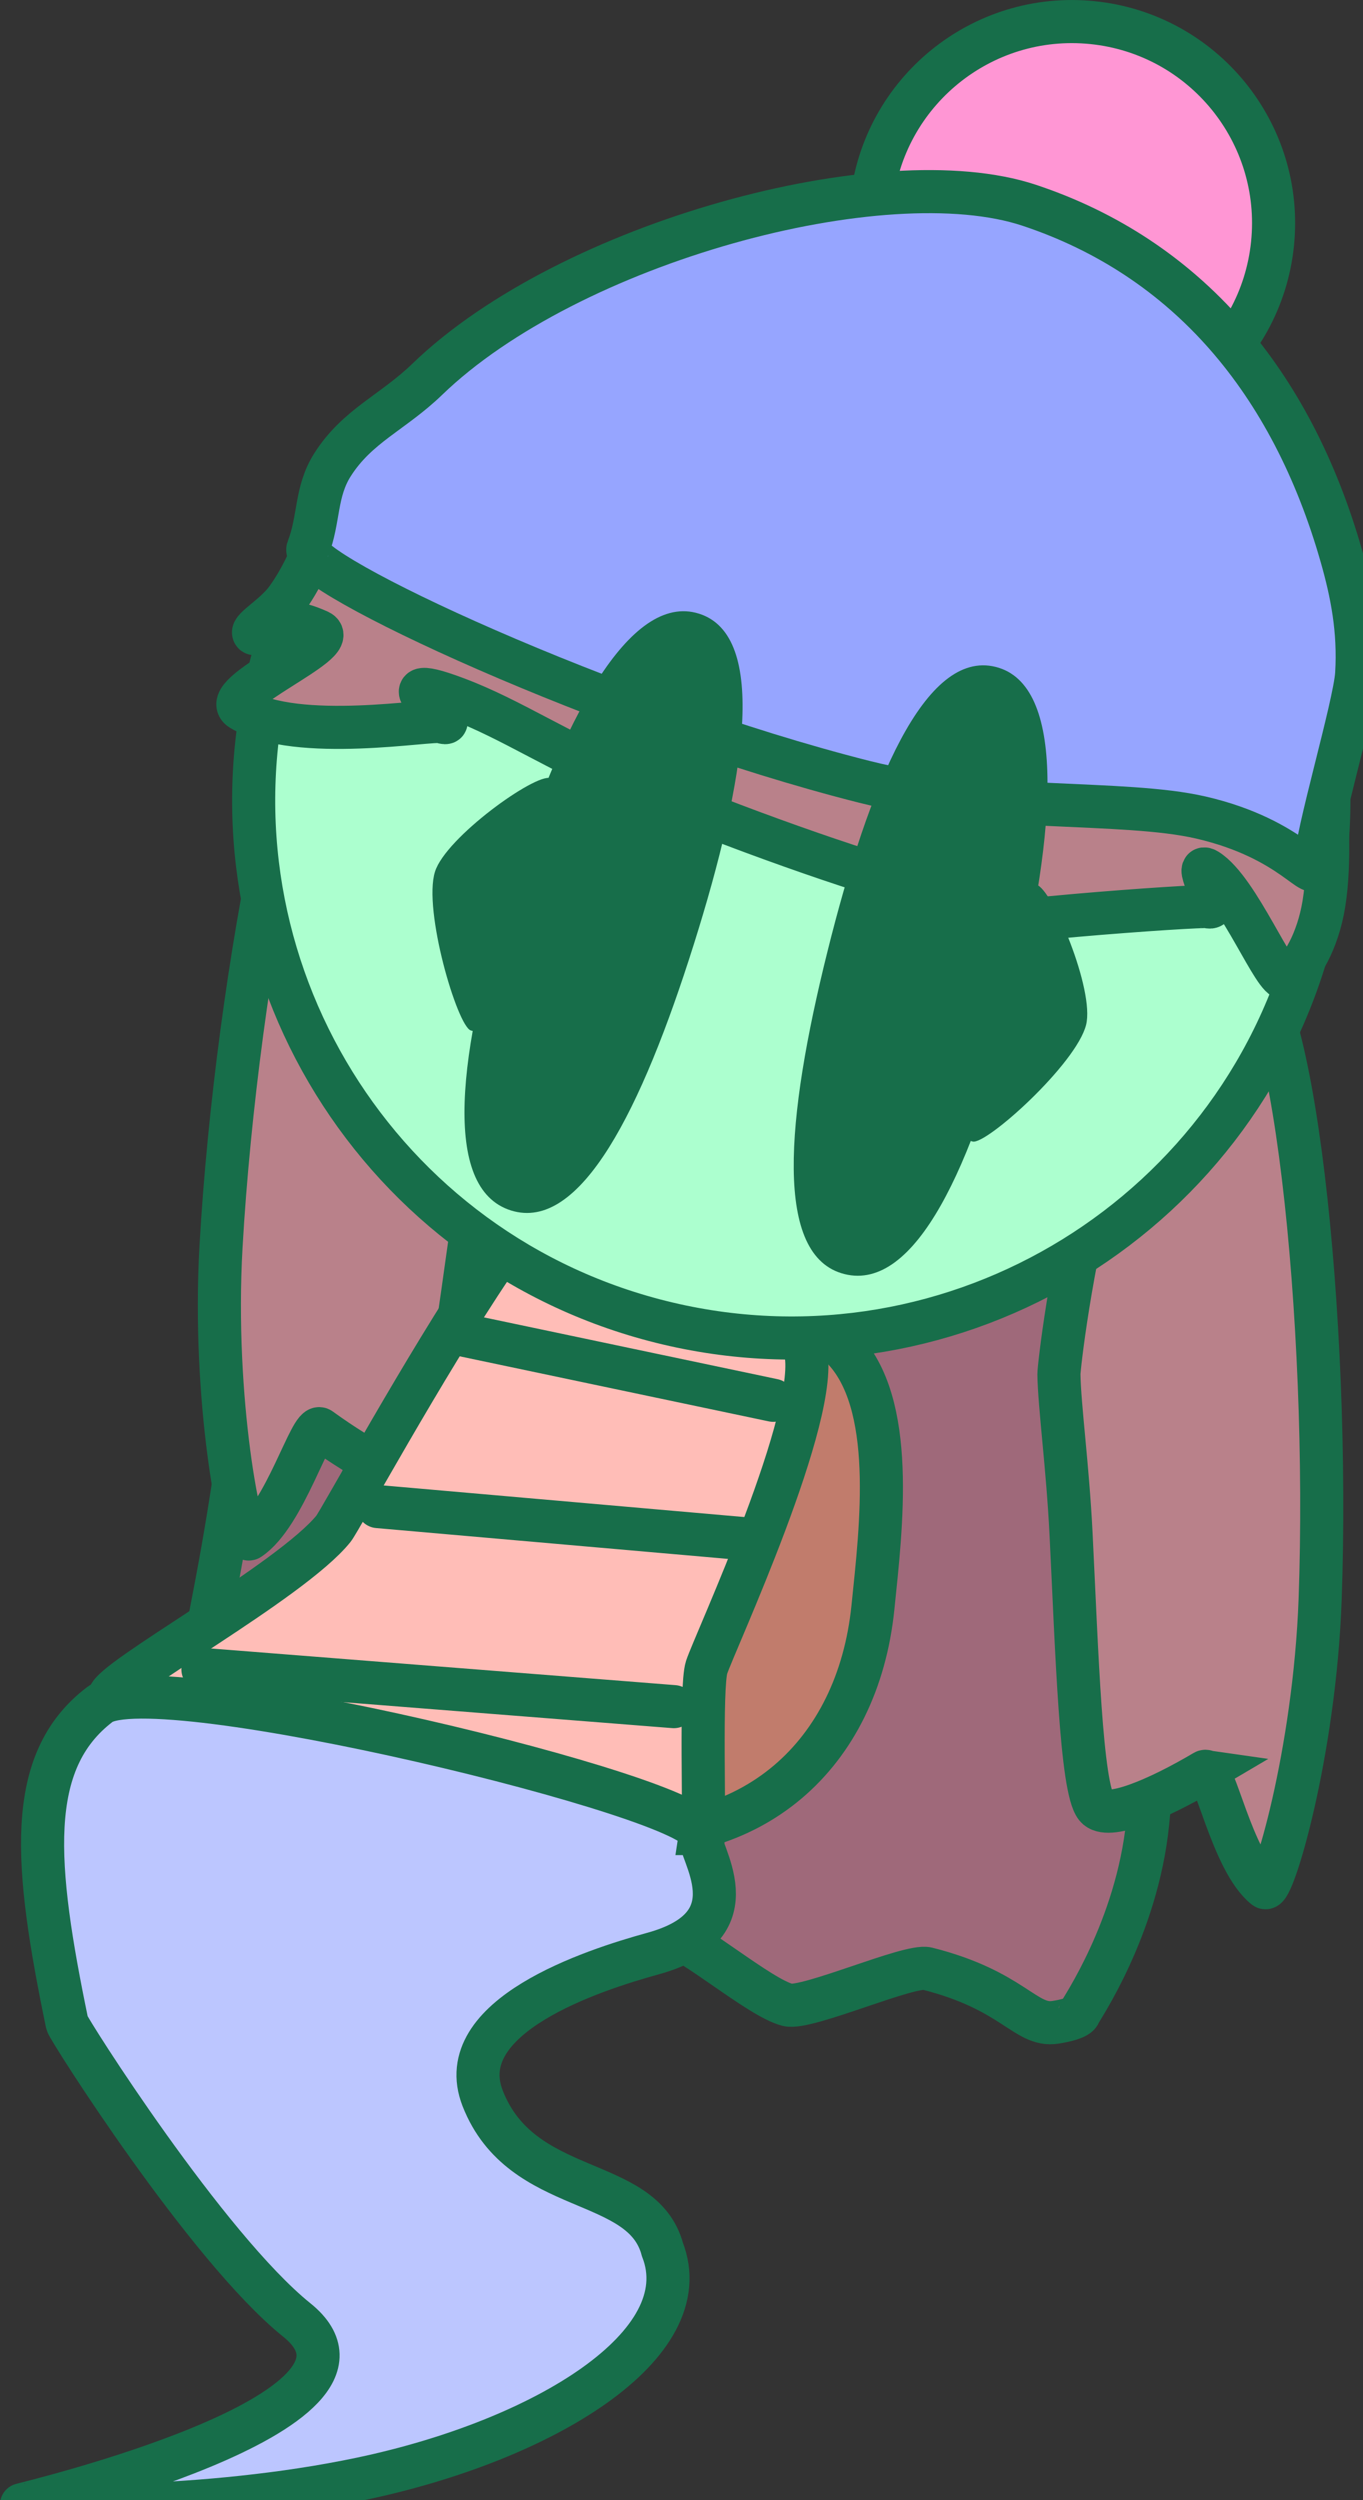 <svg version="1.1" xmlns="http://www.w3.org/2000/svg" xmlns:xlink="http://www.w3.org/1999/xlink" width="79.078" height="145.013" viewBox="0,0,79.078,145.013"><rect x="0" y="0" width="79.078" height="145.013" fill="#333333" stroke="none"/><defs><linearGradient x1="320" y1="180" x2="320" y2="180" gradientUnits="userSpaceOnUse" id="color-1"><stop offset="0" stop-color="#67497d"/><stop offset="1" stop-color="#553783"/></linearGradient><linearGradient x1="320" y1="180" x2="320" y2="180" gradientUnits="userSpaceOnUse" id="color-2"><stop offset="0" stop-color="#67497d"/><stop offset="1" stop-color="#553783"/></linearGradient><linearGradient x1="320" y1="180" x2="320" y2="180" gradientUnits="userSpaceOnUse" id="color-3"><stop offset="0" stop-color="#67497d"/><stop offset="1" stop-color="#553783"/></linearGradient></defs><g transform="translate(-378.033,-149.616)"><g data-paper-data="{&quot;isPaintingLayer&quot;:true}" fill-rule="nonzero" stroke-linejoin="miter" stroke-miterlimit="10" stroke-dasharray="" stroke-dashoffset="0" style="mix-blend-mode: normal"><path d="" fill="#5c3160" stroke="#5f0d63" stroke-width="2.5" stroke-linecap="butt"/><path d="" fill="none" stroke="#5f0d63" stroke-width="2.5" stroke-linecap="round"/><path d="" data-paper-data="{&quot;index&quot;:null}" fill="#5c3160" stroke="#5f0d63" stroke-width="2.5" stroke-linecap="butt"/><path d="" data-paper-data="{&quot;index&quot;:null}" fill="none" stroke="#5f0d63" stroke-width="2.5" stroke-linecap="round"/><path d="" data-paper-data="{&quot;index&quot;:null}" fill="#9468de" stroke="#541287" stroke-width="2.5" stroke-linecap="butt"/><path d="" fill="#ffffff" stroke="#3e0e6c" stroke-width="2.5" stroke-linecap="butt"/><path d="" fill="#ffffff" stroke="#3e0e6c" stroke-width="2.5" stroke-linecap="butt"/><path d="" fill="#3e0e6c" stroke="none" stroke-width="0" stroke-linecap="butt"/><path d="" data-paper-data="{&quot;index&quot;:null}" fill="#54002b" stroke="none" stroke-width="0" stroke-linecap="butt"/><path d="" fill="#54002b" stroke="none" stroke-width="0" stroke-linecap="butt"/><path d="" data-paper-data="{&quot;index&quot;:null}" fill="#54002b" stroke="none" stroke-width="0" stroke-linecap="butt"/><path d="" fill="#ff5971" stroke="#54002b" stroke-width="2.5" stroke-linecap="butt"/><g data-paper-data="{&quot;index&quot;:null}" stroke="#541287" stroke-width="2.5" stroke-linecap="butt"><path d="" fill="#e5c2ff"/><path d="" fill="#9951b7"/></g><path d="" fill="#725580" stroke="#541287" stroke-width="2.5" stroke-linecap="butt"/><path d="" fill="#6d3e90" stroke="none" stroke-width="0" stroke-linecap="butt"/><path d="" fill="#725580" stroke="none" stroke-width="0" stroke-linecap="butt"/><path d="" fill="#9857ca" stroke="none" stroke-width="0" stroke-linecap="butt"/><path d="" fill="none" stroke="#541287" stroke-width="2.5" stroke-linecap="butt"/><path d="" fill="#9468de" stroke="#541287" stroke-width="2.5" stroke-linecap="butt"/><path d="" fill="#e5c2ff" stroke="#541287" stroke-width="2.5" stroke-linecap="butt"/><g stroke-linecap="butt"><g stroke="#541287" stroke-width="2.5"><path d="" fill="#9d7bb5"/><path d="" fill="#9d7bb5"/><path d="" fill="url(#color-1)"/></g><path d="" fill="#541287" stroke="none" stroke-width="0"/><path d="" fill="#ca80ff" stroke="#541287" stroke-width="2.5"/></g><g stroke="#541287" stroke-width="2.5" stroke-linecap="butt"><path d="" fill="#e5c2ff"/><path d="" fill="#9951b7"/></g><path d="" fill="#ff8dae" stroke="#54002b" stroke-width="2.5" stroke-linecap="butt"/><path d="" data-paper-data="{&quot;index&quot;:null}" fill="#ff8dae" stroke="#54002b" stroke-width="2.5" stroke-linecap="butt"/><path d="" fill="#ff8dae" stroke="#54002b" stroke-width="2.5" stroke-linecap="butt"/><g data-paper-data="{&quot;index&quot;:null}" fill="#54002b" stroke="none" stroke-width="0" stroke-linecap="butt"><path d=""/><path d=""/></g><g data-paper-data="{&quot;index&quot;:null}" fill="#54002b" stroke="none" stroke-width="0" stroke-linecap="butt"><path d=""/><path d=""/></g><path d="" fill="#54002b" stroke="none" stroke-width="0" stroke-linecap="butt"/><path d="" fill="none" stroke="#54002b" stroke-width="2.5" stroke-linecap="round"/><path d="" fill="none" stroke="none" stroke-width="NaN" stroke-linecap="butt"/><g data-paper-data="{&quot;index&quot;:null}" stroke="#541287" stroke-width="2.5" stroke-linecap="butt"><path d="" fill="#e5c2ff"/><path d="" fill="#9951b7"/></g><path d="" fill="#725580" stroke="#541287" stroke-width="2.5" stroke-linecap="butt"/><path d="" fill="#6d3e90" stroke="none" stroke-width="0" stroke-linecap="butt"/><path d="" fill="#725580" stroke="none" stroke-width="0" stroke-linecap="butt"/><path d="" fill="#9857ca" stroke="none" stroke-width="0" stroke-linecap="butt"/><path d="" fill="none" stroke="#541287" stroke-width="2.5" stroke-linecap="butt"/><path d="" fill="#9468de" stroke="#541287" stroke-width="2.5" stroke-linecap="butt"/><path d="" fill="#e5c2ff" stroke="#541287" stroke-width="2.5" stroke-linecap="butt"/><g stroke-linecap="butt"><g stroke="#541287" stroke-width="2.5"><path d="" fill="#9d7bb5"/><path d="" fill="#9d7bb5"/><path d="" fill="url(#color-2)"/></g><path d="" fill="#541287" stroke="none" stroke-width="0"/><path d="" fill="#ca80ff" stroke="#541287" stroke-width="2.5"/></g><g stroke="#541287" stroke-width="2.5" stroke-linecap="butt"><path d="" fill="#e5c2ff"/><path d="" fill="#9951b7"/></g><path d="" fill="#5c3160" stroke="#5f0d63" stroke-width="2.5" stroke-linecap="butt"/><path d="" fill="none" stroke="#5f0d63" stroke-width="2.5" stroke-linecap="round"/><path d="" data-paper-data="{&quot;index&quot;:null}" fill="#54002b" stroke="none" stroke-width="0" stroke-linecap="butt"/><path d="" fill="#54002b" stroke="none" stroke-width="0" stroke-linecap="butt"/><path d="" data-paper-data="{&quot;index&quot;:null}" fill="#54002b" stroke="none" stroke-width="0" stroke-linecap="butt"/><path d="" fill="#ff5971" stroke="#54002b" stroke-width="2.5" stroke-linecap="butt"/><g data-paper-data="{&quot;index&quot;:null}" stroke="#541287" stroke-width="2.5" stroke-linecap="butt"><path d="" fill="#e5c2ff"/><path d="" fill="#9951b7"/></g><path d="" fill="#725580" stroke="#541287" stroke-width="2.5" stroke-linecap="butt"/><path d="" fill="#6d3e90" stroke="none" stroke-width="0" stroke-linecap="butt"/><path d="" fill="#725580" stroke="none" stroke-width="0" stroke-linecap="butt"/><path d="" fill="#9857ca" stroke="none" stroke-width="0" stroke-linecap="butt"/><path d="" fill="none" stroke="#541287" stroke-width="2.5" stroke-linecap="butt"/><path d="" fill="#9468de" stroke="#541287" stroke-width="2.5" stroke-linecap="butt"/><path d="" fill="#e5c2ff" stroke="#541287" stroke-width="2.5" stroke-linecap="butt"/><g stroke-linecap="butt"><g stroke="#541287" stroke-width="2.5"><path d="" fill="#9d7bb5"/><path d="" fill="#9d7bb5"/><path d="" fill="url(#color-3)"/></g><path d="" fill="#541287" stroke="none" stroke-width="0"/><path d="" fill="#ca80ff" stroke="#541287" stroke-width="2.5"/></g><g stroke="#541287" stroke-width="2.5" stroke-linecap="butt"><path d="" fill="#e5c2ff"/><path d="" fill="#9951b7"/></g><path d="" fill="#ff8dae" stroke="#54002b" stroke-width="2.5" stroke-linecap="butt"/><path d="" data-paper-data="{&quot;index&quot;:null}" fill="#ff8dae" stroke="#54002b" stroke-width="2.5" stroke-linecap="butt"/><path d="" fill="#ff8dae" stroke="#54002b" stroke-width="2.5" stroke-linecap="butt"/><g data-paper-data="{&quot;index&quot;:null}" fill="#54002b" stroke="none" stroke-width="0" stroke-linecap="butt"><path d=""/><path d=""/></g><g data-paper-data="{&quot;index&quot;:null}" fill="#54002b" stroke="none" stroke-width="0" stroke-linecap="butt"><path d=""/><path d=""/></g><path d="" fill="#54002b" stroke="none" stroke-width="0" stroke-linecap="butt"/><path d="" fill="none" stroke="#54002b" stroke-width="2.5" stroke-linecap="round"/><path d="" fill="none" stroke="none" stroke-width="NaN" stroke-linecap="butt"/><path d="" fill="#5c3160" stroke="#5f0d63" stroke-width="2.5" stroke-linecap="butt"/><path d="" fill="none" stroke="#5f0d63" stroke-width="2.5" stroke-linecap="round"/><path d="" data-paper-data="{&quot;index&quot;:null}" fill="#5c3160" stroke="#5f0d63" stroke-width="2.5" stroke-linecap="butt"/><path d="" data-paper-data="{&quot;index&quot;:null}" fill="none" stroke="#5f0d63" stroke-width="2.5" stroke-linecap="round"/><path d="" data-paper-data="{&quot;index&quot;:null}" fill="#9468de" stroke="#541287" stroke-width="2.5" stroke-linecap="butt"/><g stroke="#176e4a"><path d="M390.44,257.648c-3.779,0.287 -1.193,-8.406 0.531,-18.233c1.751,-9.982 2.671,-21.11 2.654,-22.11c-0.046,-2.762 27.607,-15.999 27.607,-15.999l16.075,-0.265l8.311,16.478c0,0 0.878,12.953 -0.206,25.75c-0.345,4.079 -0.44,8.599 -0.793,12.076c-0.625,6.147 -3.923,10.889 -3.956,11.03c-0.065,0.277 -0.891,0.455 -1.408,0.534c-1.732,0.262 -2.42,-1.854 -7.428,-3.115c-1.039,-0.262 -6.988,2.389 -8.1,2.104c-1.629,-0.418 -5.416,-3.71 -7.099,-4.233c-2.172,-0.675 -8.413,0.03 -10.444,-0.592c-2.157,-0.661 -4.536,-2.898 -6.096,-3.574c-2.366,-1.025 -9.211,0.117 -9.649,0.15z" fill="#9f697a" stroke-width="2.5" stroke-linecap="butt"/><path d="M428.676,242.865c-0.878,8.536 -7.004,14.037 -15.893,13.123c-8.89,-0.915 -15.384,-8.576 -14.505,-17.113c0.878,-8.536 8.797,-14.715 17.686,-13.8c3.978,0.409 8.335,0.104 10.908,2.689c3.176,3.192 2.289,10.385 1.804,15.101z" fill="#c17c6c" stroke-width="2.5" stroke-linecap="butt"/><path d="M392.493,238.871c-0.462,0.305 -2.147,-7.975 -1.636,-16.961c0.904,-15.873 4.963,-36.747 8.306,-36.387c7.589,0.816 8.062,24.165 7.993,24.807c-0.196,1.82 -1.006,5.302 -1.556,9.137c-0.977,6.813 -1.939,14.653 -2.914,15.652c-0.716,0.734 -3.48,-0.744 -6.075,-2.623c-0.542,-0.392 -2.046,5.008 -4.118,6.375z" data-paper-data="{&quot;index&quot;:null}" fill="#b9818a" stroke-width="2.5" stroke-linecap="butt"/><path d="M384.364,248.022c0.102,-0.99 10.572,-6.703 13.021,-9.746c0.365,-0.454 5.241,-9.395 9.188,-15.251c1.477,-2.192 4.631,-3.468 4.762,-3.455c2.148,0.221 9.108,3.016 10.896,4.502c1.133,0.943 2.094,2.266 2.511,3.808c0.986,3.645 -5.282,17.096 -5.714,18.442c-0.368,1.146 -0.096,8.956 -0.209,10.047c-0.452,4.39 -34.907,-3.956 -34.455,-8.346z" fill="#ffbdb7" stroke-width="2.5" stroke-linecap="butt"/><path d="M447.916,252.364c-2.758,1.63 -5.647,2.846 -6.292,2.049c-0.878,-1.086 -1.11,-8.981 -1.452,-15.855c-0.193,-3.87 -0.677,-7.412 -0.703,-9.242c-0.009,-0.645 2.623,-23.85 10.255,-23.96c3.363,-0.049 5.471,21.111 4.901,37c-0.323,8.995 -2.767,17.083 -3.2,16.737c-1.937,-1.552 -2.935,-7.069 -3.51,-6.729z" fill="#b9818a" stroke-width="2.5" stroke-linecap="butt"/><path d="M393.593,188.858c3.96,-16.761 20.758,-27.138 37.519,-23.178c16.761,3.96 27.138,20.758 23.178,37.519c-3.96,16.761 -20.758,27.138 -37.519,23.178c-16.761,-3.96 -27.138,-20.758 -23.178,-37.519z" fill="#acffcf" stroke-width="2.5" stroke-linecap="butt"/><path d="M396.455,180.785c0.437,-4.243 23.58,3.497 36.308,4.807c12.728,1.31 22.693,5.811 22.256,10.054c-0.08,0.776 0.248,3.794 -0.182,6.422c-0.338,2.065 -1.306,3.873 -2.205,4.28c-0.619,0.28 -2.736,-5.124 -4.559,-6.266c-0.887,-0.556 1.011,2.439 0.013,2.118c-0.287,-0.092 -14.758,0.881 -16.185,1.725c-0.34,0.201 1.002,-2.791 -0.72,-2.969c-1.344,-0.138 -9.791,-3.008 -15.263,-5.356c-5.549,-2.381 -8.136,-4.247 -11.418,-5.478c-4.945,-1.855 0.686,1.875 -0.862,1.357c-0.553,-0.185 -8.35,1.229 -11.608,-0.718c-1.481,-0.885 5.89,-3.893 4.509,-4.53c-2.817,-1.3 -3.641,0.356 -3.787,0.108c-0.152,-0.258 1.225,-1.022 1.923,-1.985c1.093,-1.507 1.759,-3.374 1.779,-3.57z" fill="#b9818a" stroke-width="2.5" stroke-linecap="butt"/><path d="M428.595,161.365c0.661,-6.425 6.405,-11.097 12.83,-10.436c6.425,0.661 11.097,6.405 10.436,12.83c-0.661,6.425 -6.405,11.097 -12.83,10.436c-6.425,-0.661 -11.097,-6.405 -10.436,-12.83z" fill="#ff96d4" stroke-width="2.5" stroke-linecap="butt"/><path d="M395.9,181.437c0.668,-1.7 0.421,-3.284 1.424,-4.864c1.439,-2.266 3.499,-3.028 5.494,-4.956c8.238,-7.96 26.5,-12.9 34.932,-10.094c9.158,3.048 15.227,10.241 18.111,20.36c0.604,2.118 1.035,4.292 0.883,6.807c-0.111,1.838 -2.395,9.474 -2.393,11.059c0.002,1.302 -1.231,-1.466 -6.643,-2.716c-4.51,-1.042 -12.522,-0.302 -19.525,-2.071c-14.82,-3.743 -32.823,-12.152 -32.283,-13.525z" fill="#96a5ff" stroke-width="2.5" stroke-linecap="butt"/><path d="M404.598,226.981l18.293,3.85" fill="none" stroke-width="2.5" stroke-linecap="round"/><path d="M421.407,238.875l-21.447,-1.879" fill="none" stroke-width="2.5" stroke-linecap="round"/><path d="M389.808,246.443l27.32,2.156" fill="none" stroke-width="2.5" stroke-linecap="round"/><g fill="#176e4a" stroke-width="0" stroke-linecap="butt"><path d="M436.909,207.523c-2.421,9.725 -5.767,17.013 -9.879,15.989c-4.112,-1.024 -3.414,-8.971 -0.993,-18.696c2.421,-9.725 5.648,-17.544 9.76,-16.521c4.112,1.024 3.533,9.502 1.112,19.227z"/><path d="M441.046,209.055c-0.564,2.264 -5.788,6.968 -6.58,6.77c-1.762,-0.439 -2.361,-4.128 -1.337,-8.239c1.024,-4.112 3.282,-7.089 5.044,-6.651c0.896,0.223 3.376,6.099 2.873,8.12z"/></g><g data-paper-data="{&quot;index&quot;:null}" fill="#176e4a" stroke-width="0" stroke-linecap="butt"><path d="M418.587,185.208c4.041,1.274 2.71,9.628 -0.303,19.186c-3.013,9.558 -6.568,16.7 -10.61,15.426c-4.041,-1.274 -3.089,-9.237 -0.076,-18.795c3.013,-9.558 6.947,-17.091 10.988,-15.817z"/><path d="M409.961,194.747c1.732,0.546 2.103,4.265 0.829,8.306c-1.274,4.041 -3.711,6.875 -5.443,6.328c-0.778,-0.245 -2.778,-6.985 -2.076,-9.21c0.626,-1.986 5.81,-5.702 6.69,-5.424z"/></g><path d="M418.627,255.96c-0.123,1.049 3.278,5.313 -2.712,6.962c-3.482,0.959 -11.742,3.636 -9.879,8.397c2.258,5.769 9.268,4.402 10.429,8.765c2.16,5.522 -6.838,11.058 -17.466,13.296c-9.238,1.946 -19.024,1.592 -19.717,1.51c-0.078,-0.009 22.654,-5.338 15.975,-10.713c-5.24,-4.217 -13.267,-16.902 -13.329,-17.203c-1.901,-9.192 -2.456,-15.184 1.895,-18.498c3.067,-2.337 35.042,5.453 34.803,7.484z" fill="#bcc6ff" stroke-width="2.5" stroke-linecap="butt"/></g></g></g></svg>